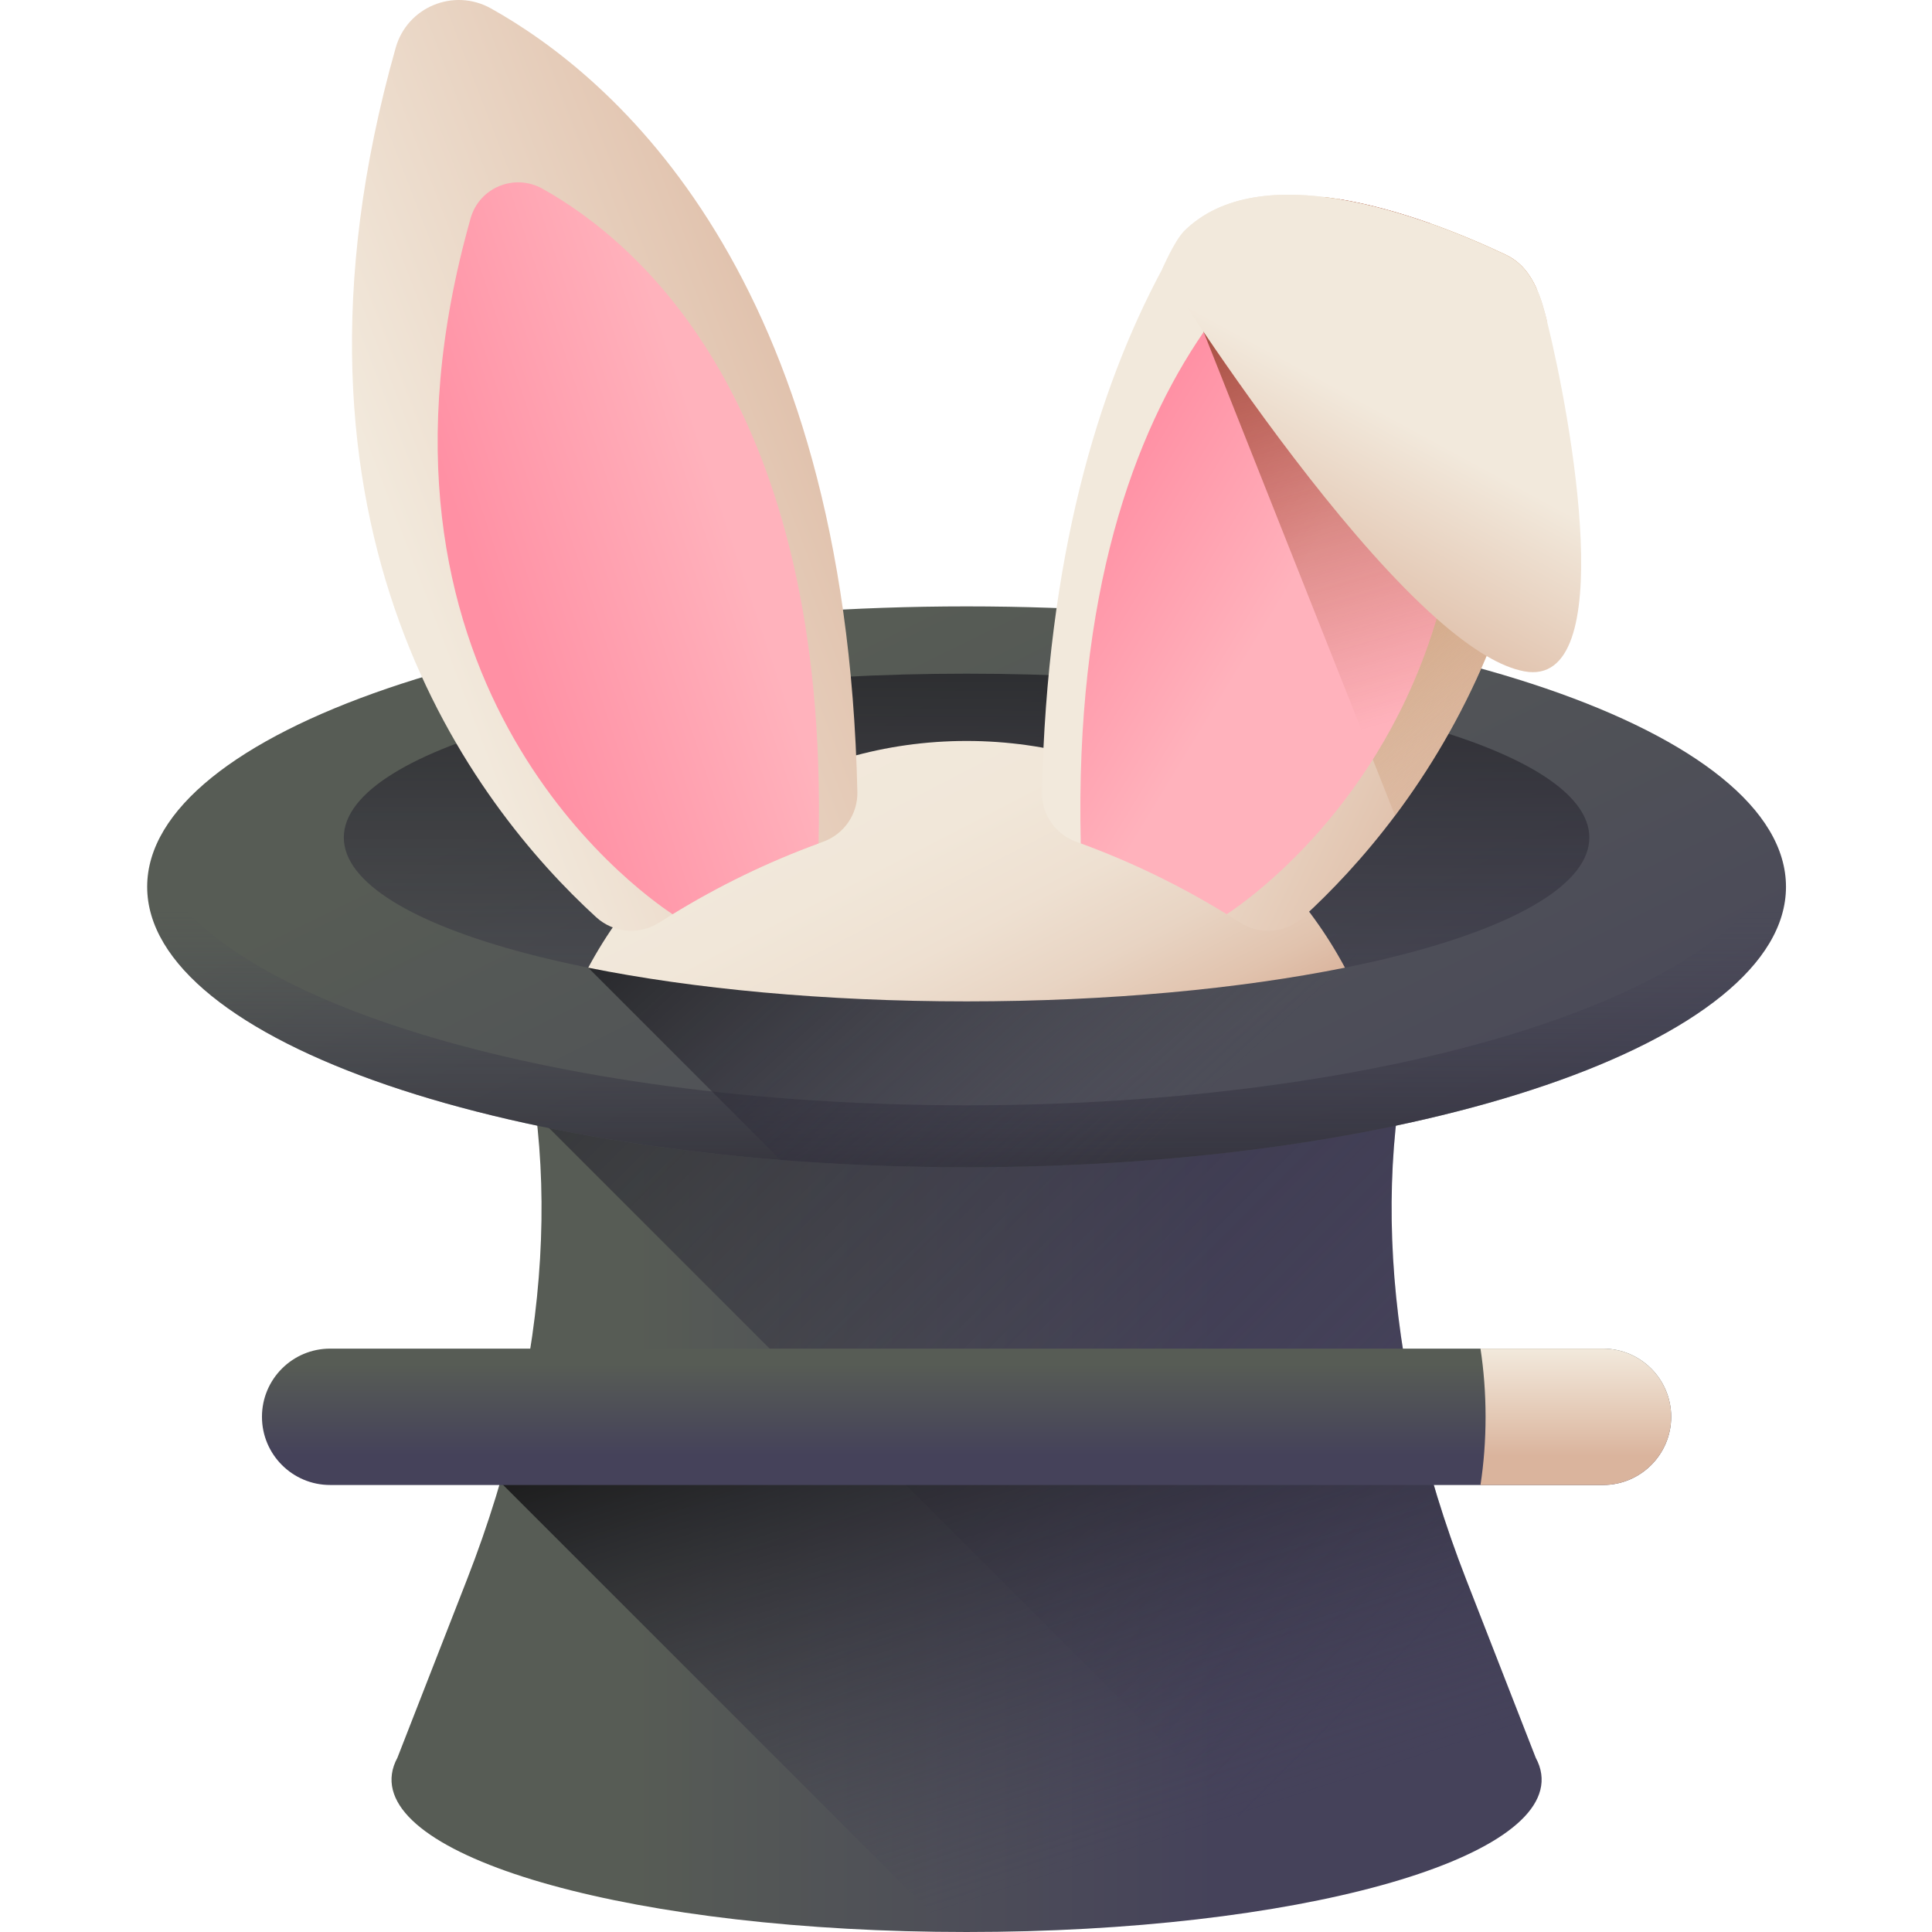 <svg height="512pt" viewBox="-39 0 512 512.001" width="512pt" xmlns="http://www.w3.org/2000/svg" xmlns:xlink="http://www.w3.org/1999/xlink"><linearGradient id="a"><stop offset="0" stop-color="#575c55"/><stop offset="1" stop-color="#45425a"/></linearGradient><linearGradient id="b" gradientTransform="matrix(1.004 0 0 -1.004 -38.847 512.001)" gradientUnits="userSpaceOnUse" x1="166.876" x2="321.418" xlink:href="#a" y1="140.357" y2="140.357"/><linearGradient id="c"><stop offset="0" stop-color="#45425a" stop-opacity="0"/><stop offset=".347" stop-color="#353343" stop-opacity=".349"/><stop offset="1" stop-color="#1a1a1a"/></linearGradient><linearGradient id="d" gradientUnits="userSpaceOnUse" x1="360.484" x2="79.959" xlink:href="#c" y1="413.576" y2="133.051"/><linearGradient id="e" gradientUnits="userSpaceOnUse" x1="184.651" x2="302.395" xlink:href="#a" y1="168.942" y2="408.291"/><linearGradient id="f" gradientUnits="userSpaceOnUse" x1="217.153" x2="217.153" xlink:href="#c" y1="241.124" y2="346.646"/><linearGradient id="g" gradientUnits="userSpaceOnUse" x1="217.153" x2="217.153" xlink:href="#c" y1="331.24" y2="135.865"/><linearGradient id="h" gradientUnits="userSpaceOnUse" x1="265.627" x2="157.193" xlink:href="#c" y1="304.238" y2="185.018"/><linearGradient id="i" gradientUnits="userSpaceOnUse" x1="180.477" x2="238.952" y1="185.588" y2="298.563"><stop offset="0" stop-color="#f2e9dc"/><stop offset=".35" stop-color="#f1e7d9"/><stop offset=".565" stop-color="#eee0d1"/><stop offset=".743" stop-color="#e8d4c3"/><stop offset=".901" stop-color="#e1c3ae"/><stop offset="1" stop-color="#dab49d"/></linearGradient><linearGradient id="j"><stop offset="0" stop-color="#f2e9dc"/><stop offset=".662" stop-color="#e3c7b3"/><stop offset="1" stop-color="#dab49d"/></linearGradient><linearGradient id="k" gradientUnits="userSpaceOnUse" x1="65.148" x2="203.698" xlink:href="#j" y1="138.689" y2="85.44"/><linearGradient id="l"><stop offset="0" stop-color="#ffb2bc"/><stop offset="1" stop-color="#ff90a4"/></linearGradient><linearGradient id="m" gradientUnits="userSpaceOnUse" x1="152.693" x2="88.071" xlink:href="#l" y1="133.547" y2="155.26"/><linearGradient id="n" gradientUnits="userSpaceOnUse" x1="288.686" x2="376.915" xlink:href="#j" y1="138.544" y2="181.281"/><linearGradient id="o" gradientUnits="userSpaceOnUse" x1="408.486" x2="327.321" y1="214.019" y2="119.929"><stop offset="0" stop-color="#dab49d" stop-opacity="0"/><stop offset=".205" stop-color="#d8b198" stop-opacity=".204"/><stop offset=".464" stop-color="#d3a788" stop-opacity=".463"/><stop offset=".75" stop-color="#ca976e" stop-opacity=".749"/><stop offset="1" stop-color="#c08552"/></linearGradient><linearGradient id="p" gradientUnits="userSpaceOnUse" x1="306.908" x2="259.349" xlink:href="#l" y1="149.392" y2="120.443"/><linearGradient id="q" gradientUnits="userSpaceOnUse" x1="342.858" x2="292.195" y1="187.626" y2="11.855"><stop offset="0" stop-color="#972e07" stop-opacity="0"/><stop offset="1" stop-color="#582707"/></linearGradient><linearGradient id="r" gradientUnits="userSpaceOnUse" x1="328.867" x2="299.14" xlink:href="#j" y1="109.917" y2="164.458"/><linearGradient id="s" gradientUnits="userSpaceOnUse" x1="251.638" x2="206.127" xlink:href="#c" y1="493.63" y2="352.412"/><linearGradient id="t" gradientTransform="matrix(0 1.004 -1.004 0 893.796 -12.759)" gradientUnits="userSpaceOnUse" x1="372.71" x2="396.793" xlink:href="#a" y1="674.001" y2="674.001"/><linearGradient id="u" gradientTransform="matrix(0 1.004 -1.004 0 893.796 -12.759)" gradientUnits="userSpaceOnUse" x1="368.71" x2="396.994" xlink:href="#j" y1="513.171" y2="513.171"/><path d="m339.43 259.125c-15.27 44.332-12.766 100.84 10.117 159.461l18.441 47.242c.762 1.406 1.258 2.84 1.457 4.297 3.125 22.742-65.008 41.875-152.293 41.875s-155.414-19.133-152.293-41.875c.199-1.457.695-2.891 1.457-4.297l18.441-47.242c22.883-58.621 25.387-115.129 10.117-159.461-.004-.012-.008-.02-.008-.02-.52-1.121-.715-2.258-.559-3.414 1.961-14.27 56.934-25.504 122.844-25.504s120.883 11.234 122.844 25.504c.156 1.156-.039 2.293-.562 3.414 0 0 0 .008-.004.02zm0 0" fill="url(#b)"/><path d="m369.445 470.125c-.199-1.457-.695-2.891-1.457-4.297l-18.441-47.242c-22.883-58.621-25.387-115.129-10.117-159.461.004-.012.008-.02.008-.02.523-1.117.719-2.258.559-3.414-1.961-14.266-56.934-25.504-122.844-25.504s-120.883 11.238-122.844 25.504c-.156 1.156.039 2.297.559 3.414 0 0 .004.008.008.02 3.934 11.422 6.68 23.656 8.207 36.523l.809.68 207.145 207.141c37.195-7.715 60.258-19.898 58.41-33.344zm0 0" fill="url(#d)"/><path d="m434.305 235.012c0-41.043-97.223-74.312-217.152-74.312-119.93 0-217.152 33.27-217.152 74.312s97.223 74.312 217.152 74.312c119.93 0 217.152-33.27 217.152-74.312zm0 0" fill="url(#e)"/><path d="m217.152 292.918c-111.828 0-203.895-28.93-215.828-66.109-.863 2.695-1.324 5.43-1.324 8.203 0 41.043 97.223 74.312 217.152 74.312 119.934 0 217.152-33.27 217.152-74.312 0-2.773-.457-5.508-1.32-8.203-11.938 37.18-104.004 66.109-215.832 66.109zm0 0" fill="url(#f)"/><path d="m382.191 221.957c0-23.984-73.891-43.426-165.039-43.426-91.148 0-165.039 19.441-165.039 43.426 0 23.98 73.891 43.422 165.039 43.422 91.148 0 165.039-19.441 165.039-43.422zm0 0" fill="url(#g)"/><path d="m298.539 230.699c-20.645-21.176-49.473-34.34-81.387-34.34-43.402 0-81.129 24.328-100.273 60.086l50.957 50.953c15.844 1.262 32.352 1.926 49.316 1.926 54.266 0 103.879-6.812 141.945-18.07zm0 0" fill="url(#h)"/><path d="m317.426 256.445c-27.797 5.602-62.559 8.934-100.273 8.934s-72.477-3.332-100.273-8.934c19.145-35.758 56.871-60.086 100.273-60.086 43.406 0 81.129 24.328 100.273 60.086zm0 0" fill="url(#i)"/><path d="m188.211 209.844c.133 5.91-3.527 11.227-9.086 13.234-.398.145-.797.289-1.199.434-13.586 4.984-26.531 11.293-38.688 18.766-1.18.727-2.352 1.457-3.516 2.203-5.27 3.371-12.121 2.809-16.734-1.414-32.059-29.344-89.309-102.566-53.121-230.43 3.062-10.812 15.406-15.891 25.23-10.41 32.293 18.039 94.07 70.355 97.113 207.617zm0 0" fill="url(#k)"/><path d="m177.926 223.516c-13.586 4.98-26.531 11.289-38.688 18.766-10.258-6.785-87.938-62.836-53.52-184.438 2.309-8.148 11.613-11.973 19.016-7.848 25.641 14.309 75.922 57.289 73.191 173.52zm0 0" fill="url(#m)"/><path d="m354.961 173.852c-13.855 33.016-33.891 55.742-48.605 69.215-4.621 4.227-11.465 4.785-16.738 1.418-1.16-.746-2.336-1.48-3.516-2.203-12.16-7.477-25.105-13.785-38.691-18.766-.391-.145-.797-.289-1.199-.438-5.551-2.004-9.211-7.328-9.09-13.234 1.375-61.922 14.703-106.559 31.891-138.547 1.848-3.465 3.754-6.773 5.684-9.938 10.02-10.027 25.582-11.156 41.227-8.57 8.27 1.352 16.562 3.754 24.078 6.41 7.84 2.781 14.828 5.84 20.059 8.324 6.082 2.883 8.707 9.086 10.402 15.609.168.652.344 1.336.527 2.059.848 35.246-5.957 64.672-16.027 88.66zm0 0" fill="url(#n)"/><path d="m330.707 216.148c8.672-11.559 17.254-25.613 24.254-42.297 9.152-21.797 15.586-48.105 16.051-79.176-.742-5.965-1.695-12.074-2.867-18.324-1.723-3.777-4.195-6.984-8.086-8.832-5.23-2.48-12.219-5.543-20.059-8.324-7.516-2.656-15.809-5.055-24.078-6.41-1.285-.211-2.57-.387-3.852-.547-10.465 8.762-21.676 20.391-32.195 35.727zm0 0" fill="url(#o)"/><path d="m341.727 163.945c-14.652 49.312-49.039 73.98-55.625 78.332-12.16-7.473-25.105-13.781-38.691-18.766-1.551-66.172 14.074-108.605 32.57-135.52 12.086-17.617 25.414-28.59 35.941-35.207 8.27 1.355 16.562 3.754 24.078 6.41 11.891 42.891 9.812 77.57 1.727 104.75zm0 0" fill="url(#p)"/><path d="m340 59.199c-7.516-2.66-15.809-5.059-24.082-6.41-10.523 6.617-23.852 17.586-35.938 35.207l44.887 113.188c6.52-10.355 12.547-22.719 16.859-37.234 8.086-27.184 10.164-61.863-1.727-104.75zm0 0" fill="url(#q)"/><path d="m364.918 177.906c-3.082-.578-6.422-1.984-9.957-4.055-4.188-2.449-8.645-5.84-13.234-9.906-22.105-19.582-47.387-54.758-61.746-75.953-5.617-8.301-9.566-14.465-10.973-16.699 0 0 3.238-7.484 5.688-9.934 10.02-10.031 25.578-11.156 41.223-8.574 8.273 1.355 16.566 3.754 24.082 6.41 7.84 2.781 14.828 5.844 20.059 8.324 6.078 2.887 8.707 9.09 10.402 15.613.164.652.34 1.332.527 2.059 6.41 25.797 19.355 97.48-6.07 92.715zm0 0" fill="url(#r)"/><path d="m93.566 392.766 119.219 119.219c1.449.012 2.906.016 4.367.016 87.285 0 155.418-19.133 152.293-41.875-.199-1.457-.695-2.891-1.457-4.297l-18.441-47.242c-5.859-15.016-10.375-29.891-13.605-44.457h-237.574c-1.367 6.16-2.969 12.379-4.801 18.637zm0 0" fill="url(#s)"/><path d="m30.422 375.469c0-9.98 8.094-18.07 18.07-18.07h337.32c9.98 0 18.07 8.09 18.07 18.07s-8.09 18.07-18.07 18.07h-337.32c-9.977 0-18.07-8.09-18.07-18.07zm0 0" fill="url(#t)"/><path d="m354.691 375.469c0 6.289-.473 12.355-1.348 18.07h32.469c9.98 0 18.07-8.09 18.07-18.07s-8.09-18.07-18.07-18.07h-32.469c.875 5.711 1.348 11.777 1.348 18.07zm0 0" fill="url(#u)"/></svg>